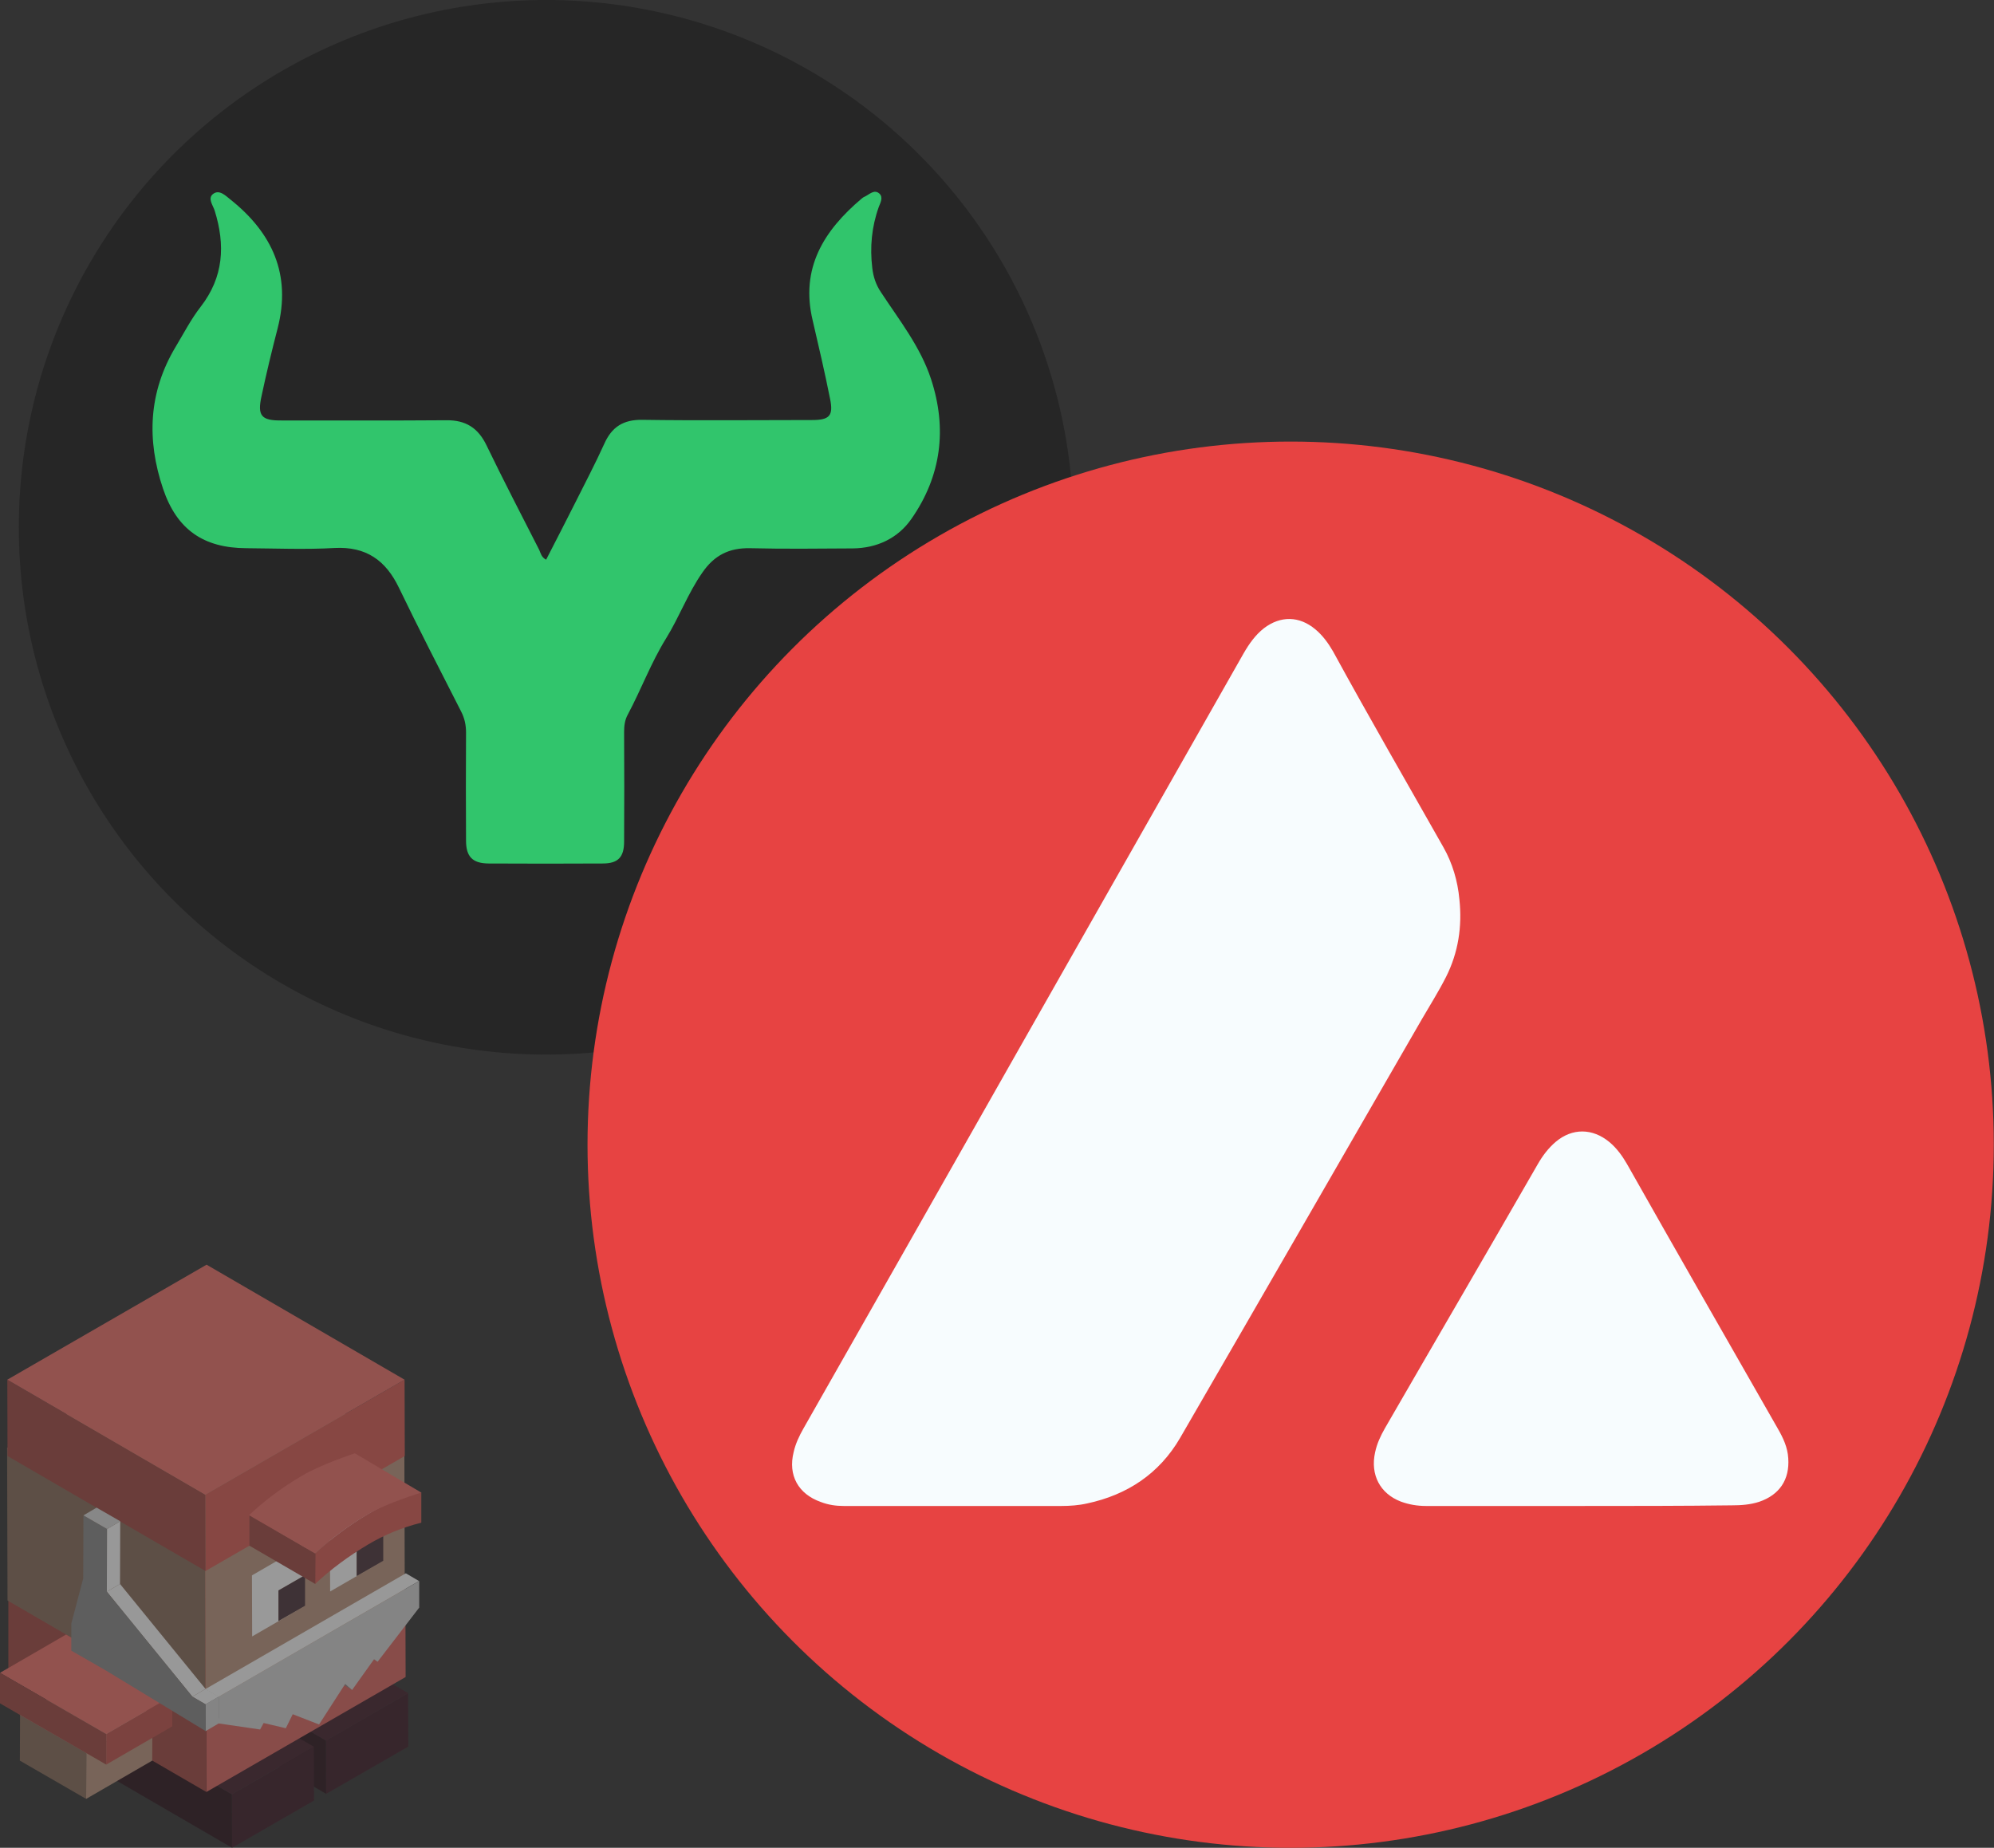 <svg version="1.1" id="Layer_1" xmlns="http://www.w3.org/2000/svg" x="0" y="0" viewBox="0 0 953.7 883.8" style="enable-background:new 0 0 953.7 883.8" xml:space="preserve"><rect x="0" y="0" width="953.7" height="883.8" fill="#333333" stroke="none"/><style>.st0{display:none}.st3{fill:#f7fcfe}.st3,.st4{display:inline}.st6{fill:#ec3e3f}.st7{fill:#fff}.st8{opacity:.3}.st11{fill:#3c1a26}.st12{fill:#29121a}.st13{fill:#421d2a}.st15{fill:#a24741}.st16{fill:#db5b54}.st17{fill:#bd967f}.st18{fill:#886b59}.st20{fill:#493239}.st23{fill:#f2716a}.st24{fill:#898989}.st25{fill:#888}.st26{fill:#d6d6d6}.st27{fill:#fdfdfd}.st32{display:inline;fill:none}.st36{fill:#8c8c8c}.st41{fill:#f7fcfe}</style><g style="opacity:.5"><path class="st11" d="m195.2 809.8.1 25.6L156 858l-.1-25.6 39.3-22.6z"/><path class="st12" d="m156 858-69.4-40.3-.1-25.6 69.4 40.3.1 25.6z"/><path class="st13" d="m155.9 832.5-69.4-40.3 39.3-22.7 69.4 40.3-39.3 22.7z"/><path class="st11" d="m150.1 835.6.1 25.6-39.2 22.6-.1-25.6 39.2-22.6z"/><path class="st12" d="m111 883.8-69.4-40.3-.1-25.6 69.4 40.3.1 25.6z"/><path class="st13" d="m110.9 858.2-69.4-40.3 39.3-22.7 69.4 40.3-39.3 22.7z"/><path d="m193.9 765.6.1 36.5-95.3 55-.1-36.5 95.3-55z" style="fill:#de6660"/><path class="st15" d="M98.7 857.1 4 802.1v-36.5l94.7 55v36.5z"/><path class="st16" d="M98.6 820.6 4 765.6l95.3-55 94.7 55-95.4 55z"/><path class="st17" d="m193.4 692.5.2 73-95.3 55-.2-73 95.3-55z"/><path class="st18" d="m98.3 820.5-94.7-55-.2-73 94.7 55 .2 73z"/><path d="m98.1 747.6-94.7-55 95.3-55 94.7 55-95.3 55z" style="fill:#b88d73"/><path class="st7" d="M145.9 738.8v14.6l-12.7 7.3v14.6L146 768l-25.4 14.7-.1-29.2 25.4-14.7z"/><path class="st20" d="M145.9 753.4V768l-12.7 7.3v-14.6l12.7-7.3z"/><path class="st7" d="M183.3 717.3v14.6l-12.7 7.3v14.6l12.7-7.3-25.4 14.7-.1-29.2 25.5-14.7z"/><path class="st20" d="M183.3 731.9v14.6l-12.7 7.3v-14.6l12.7-7.3z"/><path class="st18" d="m41.3 838.5-.1 21.9-31.7-18.3.1-21.9 31.7 18.3z"/><path class="st17" d="m41.3 838.5 31.6-18.3-.1 21.9-31.6 18.3.1-21.9z"/><path d="m9.5 820.2 31.6-18.3 31.8 18.3-31.6 18.3-31.8-18.3z" style="fill:#caa390"/><path d="m50.8 829.4 31.6-18.3v14.6L50.8 844v-14.6z" style="fill:#c4524c"/><path class="st23" d="m0 800.1 31.6-18.3 50.8 29.3-31.6 18.3L0 800.1z"/><path class="st15" d="M50.8 829.4V844l-9.5-5.5-31.8-18.3-9.5-5.5v-14.6l50.8 29.3z"/><path class="st16" d="m193.5 659.9.1 36.5-95.3 55-.1-36.5 95.3-55z"/><path class="st15" d="m98.3 751.4-94.7-55-.1-36.5 94.7 55 .1 36.5z"/><path class="st23" d="m98.2 714.9-94.7-55 95.3-55 94.7 55-95.3 55z"/><path class="st16" d="M176.1 724.1c7.9-4.7 16.5-8.2 25.4-10.4v14.6c-8.9 2.2-17.5 5.7-25.4 10.4-9.1 5.4-17.7 11.7-25.4 18.9V743c7.8-7.2 16.3-13.5 25.4-18.9z"/><path class="st15" d="m150.8 757.6-31.5-18.3v-14.6l31.6 18.3-.1 14.6z"/><path class="st23" d="m150.7 743-31.6-18.3c7.7-7.2 16.3-13.6 25.4-18.9 9.1-5.4 25.2-10.7 25.2-10.7l31.8 18.8s-16.3 4.9-25.4 10.3c-9.1 5.3-17.6 11.6-25.4 18.8z"/><path class="st24" d="m180.6 794.8-6.3-3.7-1.7-1.2 6.3 3.7 1.7 1.2zM168.5 808.3l-6.3-3.7-3.3-2.9 6.3 3.7 3.3 2.9z"/><path class="st25" d="m104.6 824.3-6.3-3.7v-2.3l6.3 3.7v2.3z"/><path class="st26" d="M200.5 756.2v12.7l-19.9 25.9-1.7-1.2-10.5 14.7-3.3-2.9-12.5 19.4-12.6-4.9-3.3 6.7-10.6-2.5-1.7 3.1-19.9-2.9v-12.7l96-55.4z"/><path class="st25" d="m104.6 822-6.3-3.7v-10.4l6.3 3.7V822z"/><path class="st27" d="m104.5 811.6-6.3-3.7 95.9-55.4 6.3 3.7-95.9 55.4zM51.1 761.3l6.3-3.7 40.9 50.2-6.3 3.7-40.9-50.2z"/><path class="st27" d="m92 811.5 6.3-3.7 6.3 3.7-6.3 3.7-6.3-3.7z"/><path class="st26" d="m98.3 815.2 6.3-3.7v12.8l-6.3 3.7v-12.8z"/><path class="st24" d="m51.2 731.3-.1 30L92 811.5l6.4 3.7V828L51 799.2l-11.3-6.5-5.6-3.2v-12.9l5.7-21.7.1-30 11.3 6.4z"/><path class="st27" d="m51.2 731.3 6.3-3.7-.1 30-6.3 3.7.1-30z"/><path d="m39.9 724.8 6.3-3.7 11.3 6.5-6.3 3.7-11.3-6.5z" style="fill:#dcdcdc"/></g><circle cx="261.2" cy="252.2" r="252.2" style="fill:#262626"/><path d="M261.2 267.7c4.7-9.1 9.3-18.1 13.9-27.2 4.7-9.4 9.6-18.7 13.9-28.2 3.6-8.1 9.1-11.6 18.1-11.5 27.1.4 54.2.1 81.3.1 8.3 0 10.3-2 8.6-10.2-2.5-12.5-5.4-25-8.3-37.4-6-25 5.3-43 23.4-58.3.5-.4 1-.8 1.6-1 2.2-1.1 4.4-3.5 6.8-1.5 2.1 1.8.6 4.4-.2 6.5-3.4 9.5-4.3 19.2-3.1 29.2.5 4.2 1.7 7.9 4.1 11.5 8.8 13.4 18.9 26.1 24 41.6 7.8 23.8 4.9 46.4-9.4 66.9-6.4 9.2-16.4 14-28.1 14.1-16.4.1-32.8.3-49.1-.1-10-.2-17.1 3.4-22.8 11.7-6.9 9.9-11 21.2-17.3 31.4-7.2 11.6-11.9 24.4-18.3 36.4-1.5 2.7-1.8 5.5-1.8 8.5.1 17.4.1 34.9 0 52.3 0 7.4-2.8 10.5-10.2 10.5-18.3.1-36.5.1-54.8 0-7.5-.1-10.6-3.3-10.6-10.9-.1-17.2-.1-34.4 0-51.7 0-3.7-.7-6.9-2.4-10.2-10-19.6-20.1-39.2-29.7-59.1-6.3-13.1-15.7-19.8-30.8-19-14 .8-28.1.2-42.2.1-20.5-.1-33.2-8.9-39.8-28.4-7.9-23.4-7-46.2 6-67.9 3.9-6.5 7.4-13.3 12-19.2 11-14.2 11.8-29.5 6.7-45.9-.8-2.6-3.6-6-.7-8.1 3-2.2 6 1 8.3 2.8 19.9 15.9 29.1 35.8 22.5 61.5-2.8 10.8-5.4 21.6-7.7 32.4-2.1 9.5-.1 11.8 9.6 11.7 26.3 0 52.5.1 78.8-.1 9.3-.1 15.2 3.7 19.2 12 8.1 16.8 16.7 33.3 25.2 50 .7 1.5 1 3.5 3.3 4.7z" style="fill:#31c56c"/><g><circle cx="617.3" cy="547.5" r="336.3" style="fill:#e74342"/><path class="st41" d="M457.2 720.3h-53.7c-3.6 0-7.3-.5-10.9-1.9-10.8-3.8-15.8-12.8-13-23.9.9-4 2.6-7.6 4.7-11.3 34.8-61.2 69.5-122.3 104.3-183.7 35.5-62.4 70.7-124.6 106.2-187 2.6-4.5 5.6-8.8 9.7-12 8-6.1 17-5.9 24.6.5 3.5 2.9 6.2 6.6 8.5 10.6 17.2 31.5 35.1 62.4 52.8 93.7 4.3 7.6 6.8 16.1 7.6 24.8 1.4 13-.5 25.5-6.4 37.2-3.5 6.9-7.6 13.4-11.5 20.1-38.6 66.9-77 133.6-115.7 200.4-9.9 17-25.2 27.2-44.5 31.3-4 .9-8.2 1.2-12.3 1.2h-50.4zM756.2 720.3H682c-4.2 0-8.2-.7-12-2.1-9.9-3.8-14.7-12.8-12.3-23.6.9-4.2 2.6-7.8 4.7-11.5 24.3-42.1 48.9-84.2 73.1-126.3 2.3-4 5-7.6 8.5-10.6 8-6.8 17.7-6.6 25.7 0 3.5 2.9 6.2 6.6 8.5 10.6 23.9 42.3 48 84.3 72.1 126.5 2.6 4.5 4.7 9 5 14.2.7 10.2-4.2 17.5-13.9 20.8-4.3 1.4-8.7 1.7-13.2 1.7-23.8.3-47.9.3-72 .3z"/></g></svg>